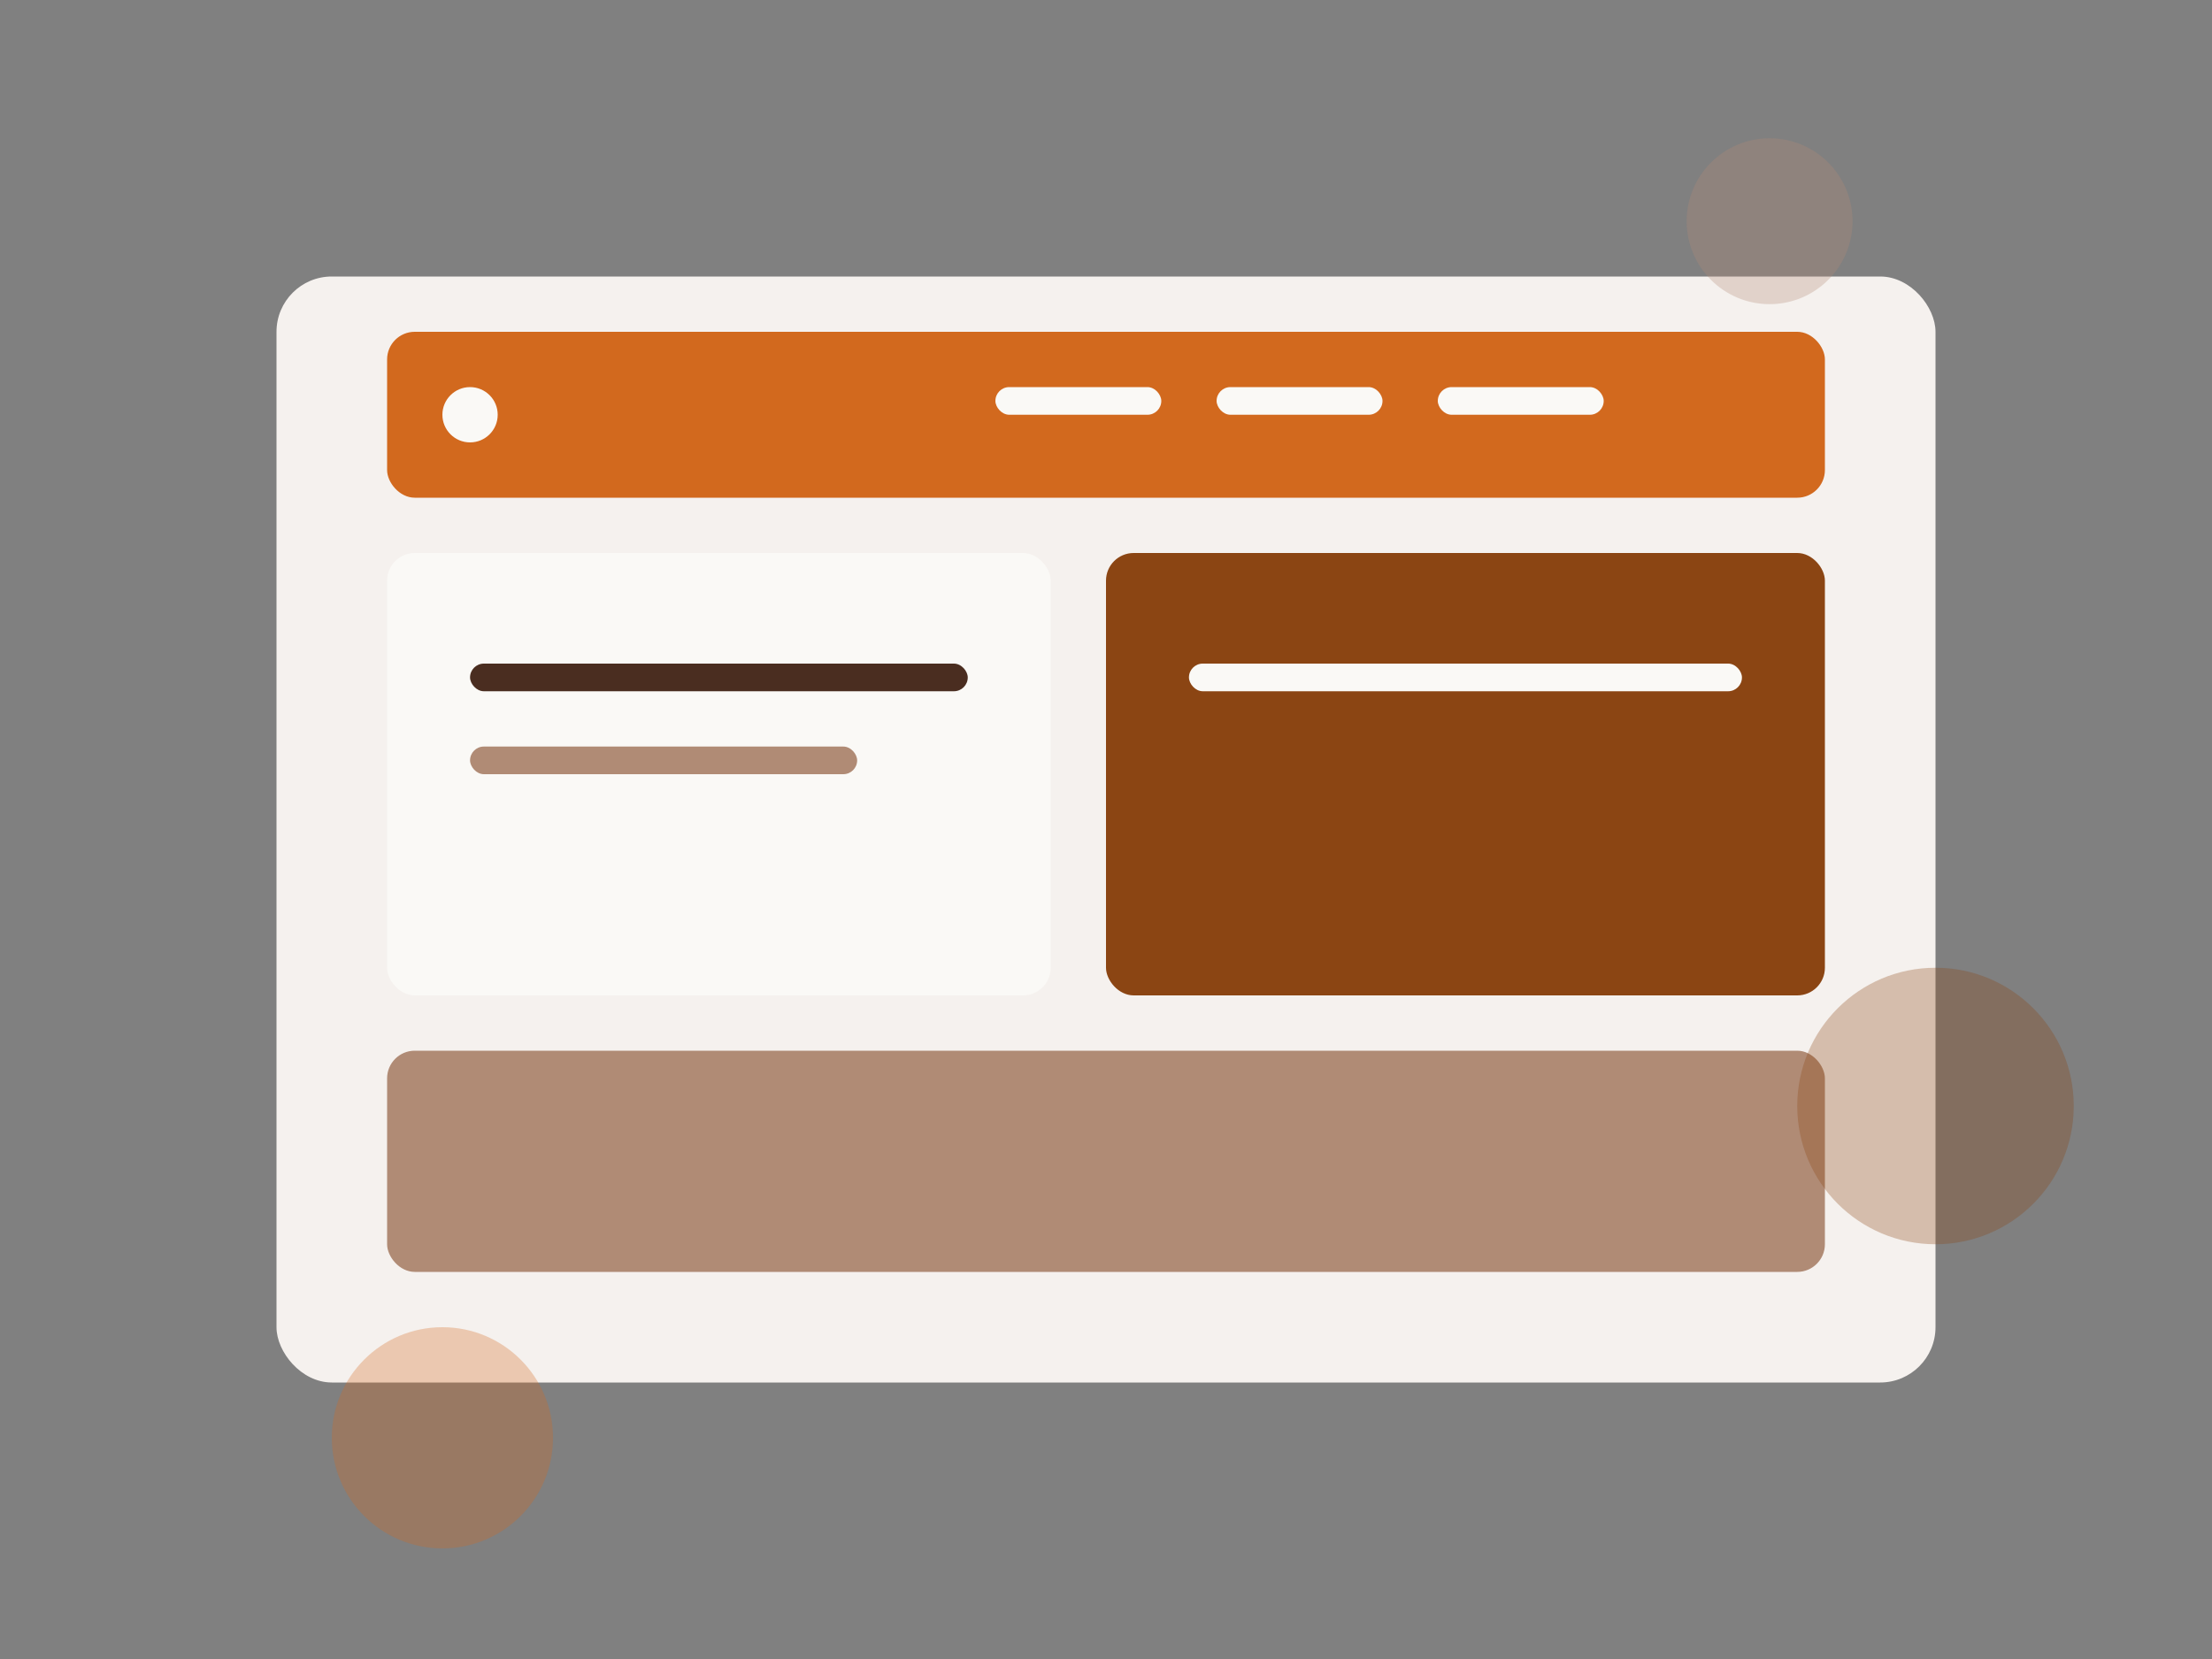<?xml version="1.0" encoding="UTF-8"?>
<svg width="400" height="300" viewBox="0 0 400 300" fill="none" xmlns="http://www.w3.org/2000/svg">
    <rect x="0" y="0" width="400" height="300" fill="#808080" stroke="none"/>
    <!-- Portfolio website layout -->
    <rect x="50" y="50" width="300" height="200" rx="10" fill="#F5F1EE"/>
    
    <!-- Header/Navigation -->
    <rect x="70" y="60" width="260" height="30" rx="5" fill="#D2691E"/>
    <circle cx="85" cy="75" r="5" fill="#FAF9F6"/>
    <rect x="180" y="70" width="30" height="5" rx="2.5" fill="#FAF9F6"/>
    <rect x="220" y="70" width="30" height="5" rx="2.5" fill="#FAF9F6"/>
    <rect x="260" y="70" width="30" height="5" rx="2.5" fill="#FAF9F6"/>
    
    <!-- Content sections -->
    <rect x="70" y="100" width="120" height="80" rx="5" fill="#FAF9F6"/>
    <rect x="200" y="100" width="130" height="80" rx="5" fill="#8B4513"/>
    <rect x="70" y="190" width="260" height="40" rx="5" fill="#B08B75"/>
    
    <!-- Decorative elements -->
    <circle cx="320" cy="40" r="15" fill="#B08B75" opacity="0.3"/>
    <circle cx="80" cy="260" r="20" fill="#D2691E" opacity="0.3"/>
    <circle cx="350" cy="200" r="25" fill="#8B4513" opacity="0.3"/>
    
    <!-- Text indicators -->
    <rect x="85" y="120" width="90" height="5" rx="2.5" fill="#4A2D20"/>
    <rect x="85" y="135" width="70" height="5" rx="2.5" fill="#B08B75"/>
    <rect x="215" y="120" width="100" height="5" rx="2.5" fill="#FAF9F6"/>
</svg>
